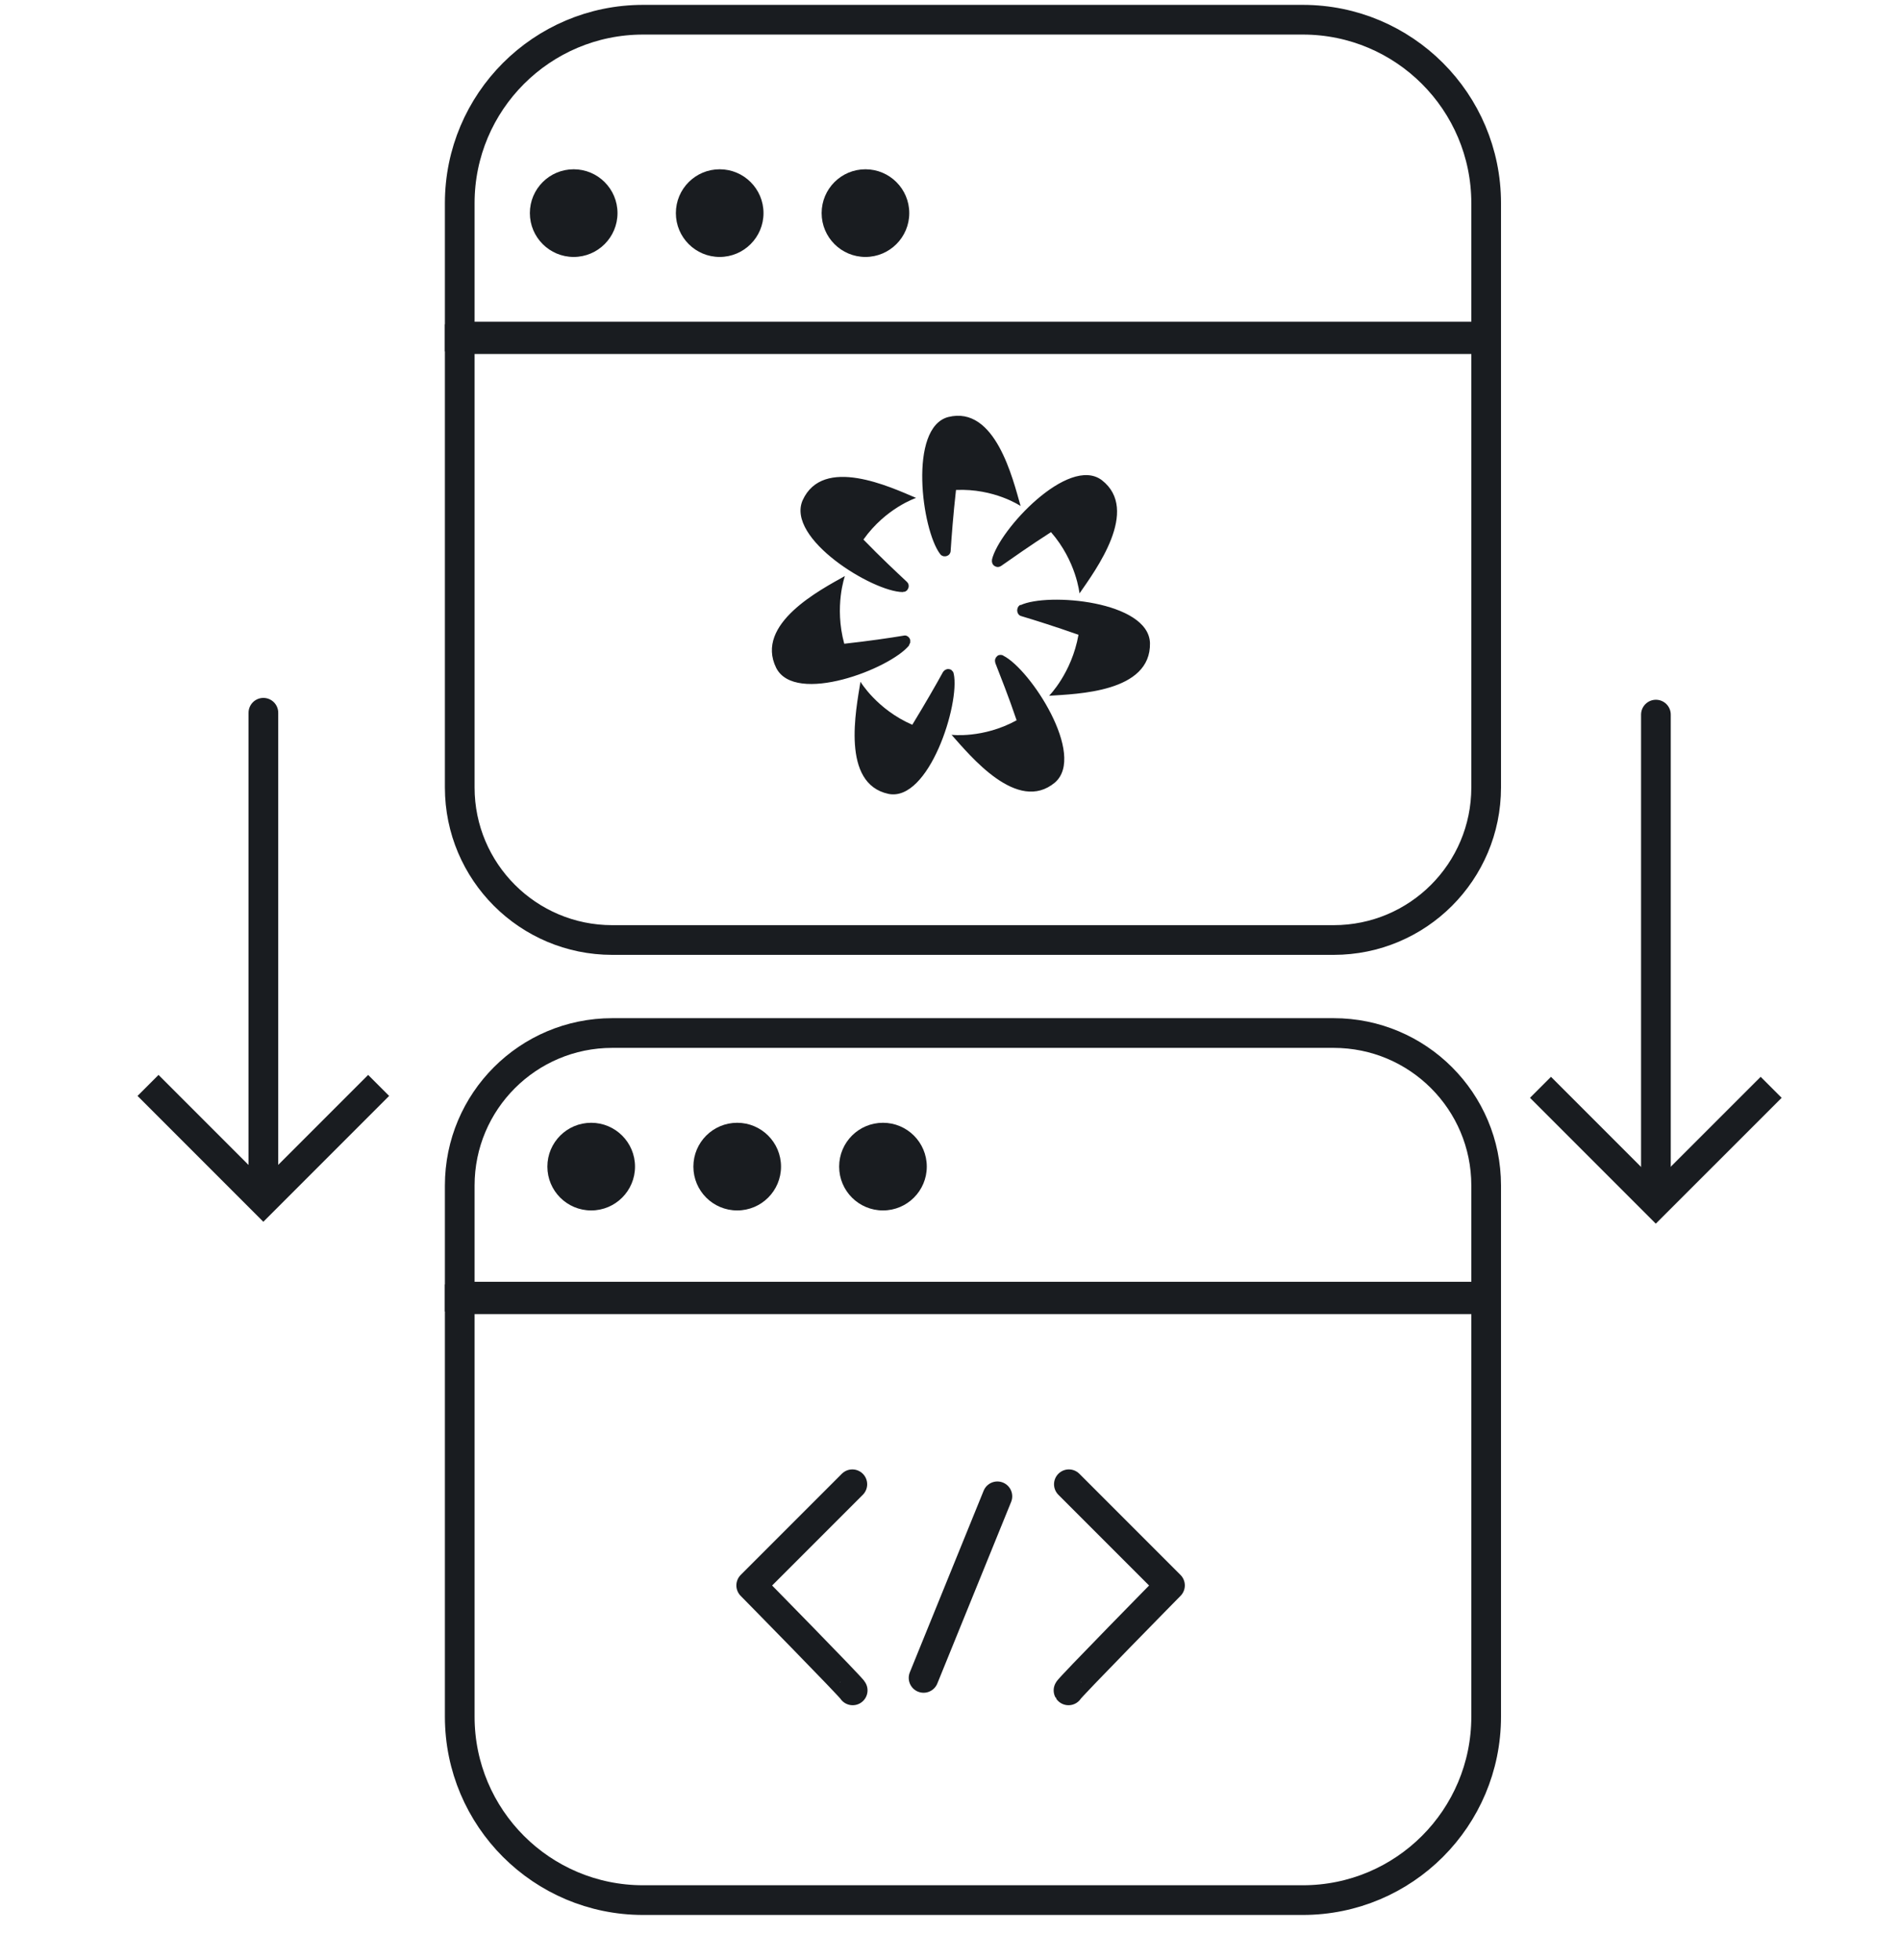 <svg width="32" height="33" viewBox="0 0 32 33" fill="none" xmlns="http://www.w3.org/2000/svg">
<path d="M7.743 19.959C7.743 18.541 8.893 17.392 10.311 17.392H22.462C23.881 17.392 25.03 18.541 25.03 19.959V21.83H7.743V19.959Z" stroke="#191C20" stroke-width="0.5"/>
<path d="M7.743 21.874H25.03V28.902C25.03 30.608 23.648 31.99 21.942 31.99H10.831C9.126 31.99 7.743 30.608 7.743 28.902V21.874Z" stroke="#191C20" stroke-width="0.5"/>
<path d="M27.889 12.031V19.95" stroke="#191C20" stroke-width="0.5" stroke-linecap="round" stroke-linejoin="round"/>
<path d="M4.436 12L4.436 19.918" stroke="#191C20" stroke-width="0.5" stroke-linecap="round" stroke-linejoin="round"/>
<path d="M9.957 20.379C10.364 20.379 10.695 20.049 10.695 19.641C10.695 19.233 10.364 18.903 9.957 18.903C9.549 18.903 9.219 19.233 9.219 19.641C9.219 20.049 9.549 20.379 9.957 20.379Z" fill="#191C20"/>
<path d="M12.416 20.379C12.823 20.379 13.154 20.049 13.154 19.641C13.154 19.233 12.823 18.903 12.416 18.903C12.008 18.903 11.678 19.233 11.678 19.641C11.678 20.049 12.008 20.379 12.416 20.379Z" fill="#191C20"/>
<path d="M14.871 20.379C15.278 20.379 15.609 20.049 15.609 19.641C15.609 19.233 15.278 18.903 14.871 18.903C14.463 18.903 14.133 19.233 14.133 19.641C14.133 20.049 14.463 20.379 14.871 20.379Z" fill="#191C20"/>
<path d="M9.662 4.326C10.069 4.326 10.4 3.995 10.4 3.588C10.4 3.18 10.069 2.85 9.662 2.85C9.254 2.85 8.924 3.18 8.924 3.588C8.924 3.995 9.254 4.326 9.662 4.326Z" fill="#191C20"/>
<path d="M12.121 4.326C12.528 4.326 12.859 3.995 12.859 3.588C12.859 3.18 12.528 2.85 12.121 2.85C11.713 2.85 11.383 3.18 11.383 3.588C11.383 3.995 11.713 4.326 12.121 4.326Z" fill="#191C20"/>
<path d="M14.576 4.326C14.983 4.326 15.314 3.995 15.314 3.588C15.314 3.18 14.983 2.85 14.576 2.85C14.168 2.85 13.838 3.18 13.838 3.588C13.838 3.995 14.168 4.326 14.576 4.326Z" fill="#191C20"/>
<path d="M14.361 28.459C14.373 28.441 12.652 26.692 12.652 26.692L14.355 24.989" stroke="#191C20" stroke-width="0.5" stroke-linecap="round" stroke-linejoin="round"/>
<path d="M17.996 28.459C17.984 28.441 19.705 26.692 19.705 26.692L18.002 24.989" stroke="#191C20" stroke-width="0.5" stroke-linecap="round" stroke-linejoin="round"/>
<path d="M15.555 28.249L16.798 25.192" stroke="#191C20" stroke-width="0.5" stroke-linecap="round" stroke-linejoin="round"/>
<path d="M7.743 3.42C7.743 1.715 9.126 0.332 10.831 0.332H21.942C23.648 0.332 25.03 1.715 25.03 3.42V5.667H7.743V3.42Z" stroke="#191C20" stroke-width="0.5"/>
<path d="M7.743 5.71H25.03V13.258C25.03 14.676 23.881 15.826 22.462 15.826H10.311C8.893 15.826 7.743 14.676 7.743 13.258V5.71Z" stroke="#191C20" stroke-width="0.5"/>
<path d="M25.945 18.306L27.887 20.248L29.83 18.306" stroke="#191C20" stroke-width="0.5"/>
<path d="M2.493 18.274L4.435 20.216L6.377 18.274" stroke="#191C20" stroke-width="0.5"/>
<path d="M16.706 9.424C16.823 8.921 17.995 7.664 18.556 8.083C19.208 8.586 18.449 9.602 18.181 9.991C18.181 9.991 18.129 9.45 17.701 8.959C17.361 9.177 17.047 9.398 16.86 9.529C16.846 9.538 16.826 9.546 16.805 9.546C16.785 9.546 16.764 9.538 16.75 9.529C16.732 9.517 16.721 9.503 16.712 9.482C16.706 9.462 16.703 9.442 16.709 9.424H16.706ZM17.183 10.183C17.183 10.183 17.157 10.201 17.151 10.213C17.142 10.224 17.137 10.239 17.134 10.256C17.128 10.279 17.134 10.306 17.145 10.329C17.157 10.352 17.177 10.367 17.201 10.373C17.416 10.437 17.785 10.553 18.164 10.687C18.05 11.332 17.669 11.714 17.669 11.714C18.137 11.682 19.386 11.658 19.368 10.826C19.345 10.119 17.646 9.971 17.186 10.189V10.183H17.183ZM16.895 11.036C16.878 11.027 16.858 11.024 16.837 11.027C16.82 11.027 16.799 11.039 16.788 11.053C16.773 11.068 16.764 11.085 16.759 11.106C16.756 11.126 16.759 11.146 16.764 11.164C16.846 11.376 16.991 11.737 17.122 12.127C16.555 12.438 16.026 12.371 16.026 12.371C16.34 12.723 17.137 13.703 17.768 13.174C18.297 12.714 17.355 11.268 16.898 11.039L16.895 11.036ZM16.06 11.338C16.06 11.324 16.052 11.309 16.04 11.298C16.031 11.286 16.02 11.274 16.005 11.271C15.985 11.263 15.959 11.26 15.935 11.271C15.912 11.28 15.895 11.295 15.88 11.318C15.77 11.519 15.578 11.853 15.365 12.202C14.772 11.946 14.492 11.478 14.492 11.478C14.417 11.949 14.161 13.194 14.964 13.366C15.644 13.503 16.171 11.85 16.063 11.344L16.06 11.338ZM15.31 10.861C15.31 10.861 15.324 10.835 15.33 10.82C15.33 10.806 15.33 10.789 15.33 10.774C15.324 10.751 15.31 10.73 15.29 10.716C15.269 10.701 15.246 10.695 15.223 10.701C14.998 10.739 14.62 10.794 14.219 10.838C14.047 10.207 14.23 9.698 14.23 9.698C13.823 9.927 12.706 10.503 13.073 11.245C13.393 11.874 14.99 11.263 15.313 10.864L15.31 10.861ZM15.208 9.965C15.208 9.965 15.24 9.965 15.252 9.956C15.266 9.948 15.278 9.939 15.284 9.927C15.298 9.907 15.307 9.884 15.304 9.858C15.304 9.834 15.29 9.811 15.272 9.794C15.106 9.639 14.824 9.375 14.542 9.084C14.92 8.551 15.429 8.383 15.429 8.383C14.996 8.199 13.861 7.667 13.518 8.423C13.236 9.069 14.696 9.962 15.202 9.968H15.205L15.208 9.965ZM15.915 9.366C15.938 9.366 15.961 9.357 15.982 9.34C15.999 9.322 16.011 9.299 16.011 9.273C16.026 9.043 16.055 8.656 16.101 8.249C16.747 8.22 17.189 8.519 17.189 8.519C17.058 8.063 16.764 6.823 15.97 7.021C15.298 7.199 15.522 8.918 15.834 9.328C15.842 9.34 15.854 9.351 15.871 9.357C15.886 9.366 15.9 9.366 15.915 9.366Z" fill="#191C20"/>
</svg>
